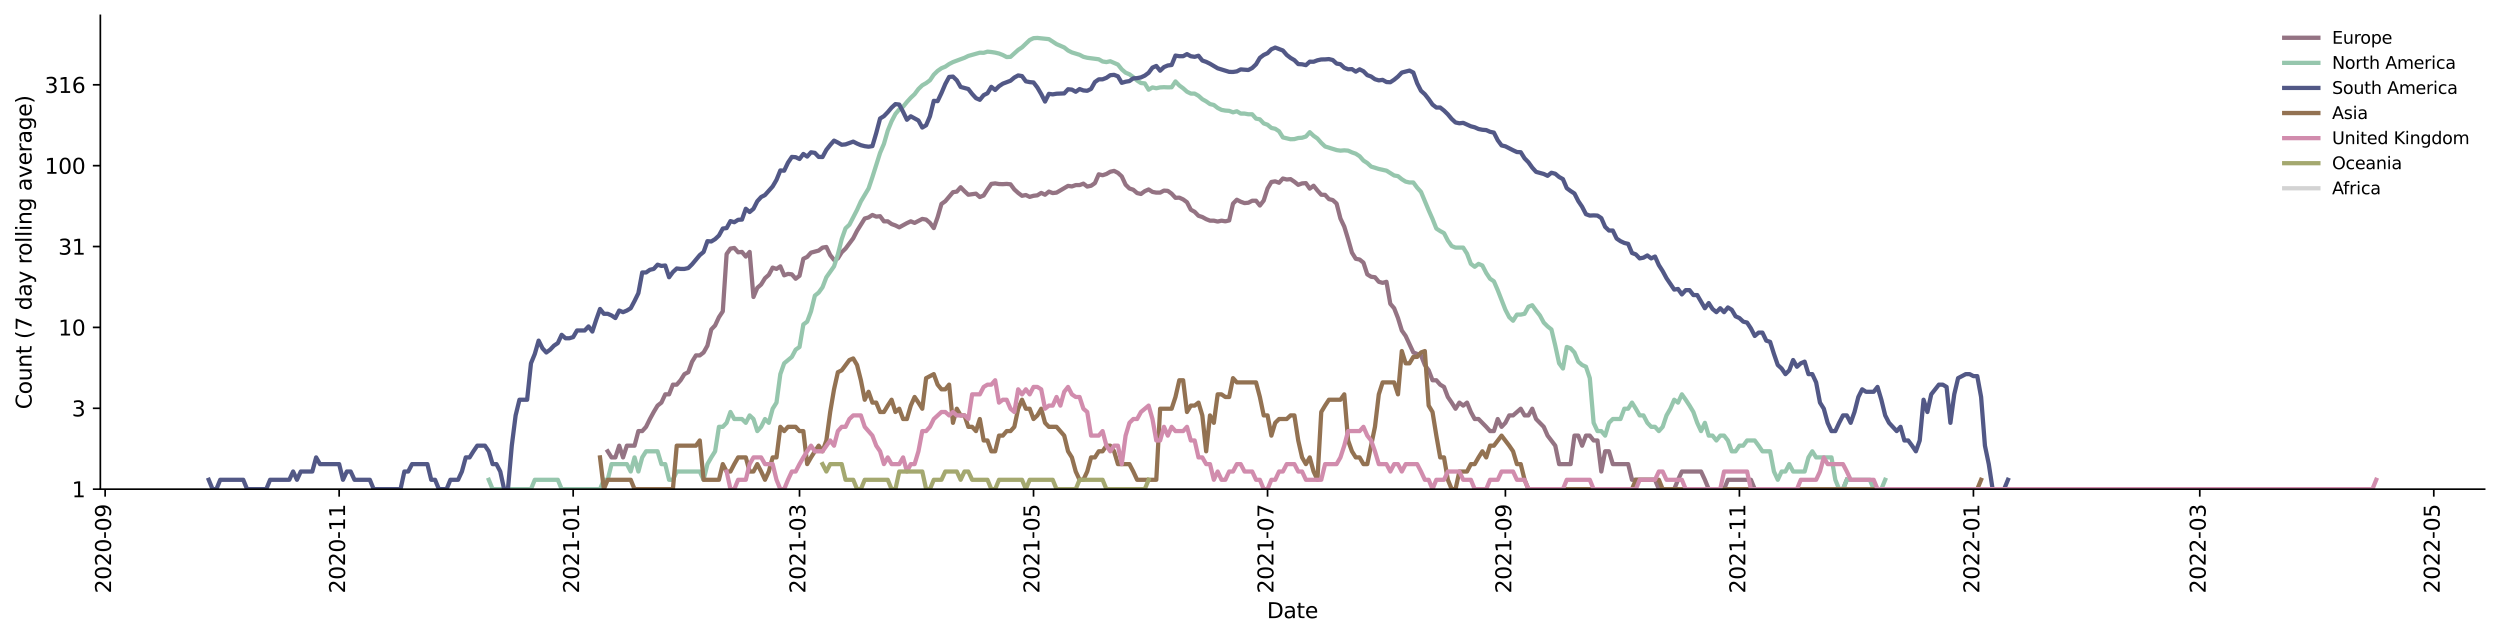 <?xml version="1.0" encoding="utf-8" standalone="no"?>
<!DOCTYPE svg PUBLIC "-//W3C//DTD SVG 1.1//EN"
  "http://www.w3.org/Graphics/SVG/1.1/DTD/svg11.dtd">
<svg xmlns:xlink="http://www.w3.org/1999/xlink" width="1170.166pt" height="298.621pt" viewBox="0 0 1170.166 298.621" xmlns="http://www.w3.org/2000/svg" version="1.1">
 <defs>
  <style type="text/css">*{stroke-linejoin: round; stroke-linecap: butt}</style>
 </defs>
 <g id="figure_1">
  <g id="patch_1">
   <path d="M 0 298.621 
L 1170.166 298.621 
L 1170.166 0 
L 0 0 
z
" style="fill: #ffffff"/>
  </g>
  <g id="axes_1">
   <g id="patch_2">
    <path d="M 46.966 228.96 
L 1162.966 228.96 
L 1162.966 7.2 
L 46.966 7.2 
z
" style="fill: #ffffff"/>
   </g>
   <g id="matplotlib.axis_1">
    <g id="xtick_1">
     <g id="line2d_1">
      <defs>
       <path id="mb897ec679c" d="M 0 0 
L 0 3.5 
" style="stroke: #000000; stroke-width: 0.8"/>
      </defs>
      <g>
       <use xlink:href="#mb897ec679c" x="49.21" y="228.96" style="stroke: #000000; stroke-width: 0.8"/>
      </g>
     </g>
     <g id="text_1">
      <!-- 2020-09 -->
      <g transform="translate(51.97 277.743)rotate(-90)scale(0.1 -0.1)">
       <defs>
        <path id="DejaVuSans-32" d="M 1228 531 
L 3431 531 
L 3431 0 
L 469 0 
L 469 531 
Q 828 903 1448 1529 
Q 2069 2156 2228 2338 
Q 2531 2678 2651 2914 
Q 2772 3150 2772 3378 
Q 2772 3750 2511 3984 
Q 2250 4219 1831 4219 
Q 1534 4219 1204 4116 
Q 875 4013 500 3803 
L 500 4441 
Q 881 4594 1212 4672 
Q 1544 4750 1819 4750 
Q 2544 4750 2975 4387 
Q 3406 4025 3406 3419 
Q 3406 3131 3298 2873 
Q 3191 2616 2906 2266 
Q 2828 2175 2409 1742 
Q 1991 1309 1228 531 
z
" transform="scale(0.016)"/>
        <path id="DejaVuSans-30" d="M 2034 4250 
Q 1547 4250 1301 3770 
Q 1056 3291 1056 2328 
Q 1056 1369 1301 889 
Q 1547 409 2034 409 
Q 2525 409 2770 889 
Q 3016 1369 3016 2328 
Q 3016 3291 2770 3770 
Q 2525 4250 2034 4250 
z
M 2034 4750 
Q 2819 4750 3233 4129 
Q 3647 3509 3647 2328 
Q 3647 1150 3233 529 
Q 2819 -91 2034 -91 
Q 1250 -91 836 529 
Q 422 1150 422 2328 
Q 422 3509 836 4129 
Q 1250 4750 2034 4750 
z
" transform="scale(0.016)"/>
        <path id="DejaVuSans-2d" d="M 313 2009 
L 1997 2009 
L 1997 1497 
L 313 1497 
L 313 2009 
z
" transform="scale(0.016)"/>
        <path id="DejaVuSans-39" d="M 703 97 
L 703 672 
Q 941 559 1184 500 
Q 1428 441 1663 441 
Q 2288 441 2617 861 
Q 2947 1281 2994 2138 
Q 2813 1869 2534 1725 
Q 2256 1581 1919 1581 
Q 1219 1581 811 2004 
Q 403 2428 403 3163 
Q 403 3881 828 4315 
Q 1253 4750 1959 4750 
Q 2769 4750 3195 4129 
Q 3622 3509 3622 2328 
Q 3622 1225 3098 567 
Q 2575 -91 1691 -91 
Q 1453 -91 1209 -44 
Q 966 3 703 97 
z
M 1959 2075 
Q 2384 2075 2632 2365 
Q 2881 2656 2881 3163 
Q 2881 3666 2632 3958 
Q 2384 4250 1959 4250 
Q 1534 4250 1286 3958 
Q 1038 3666 1038 3163 
Q 1038 2656 1286 2365 
Q 1534 2075 1959 2075 
z
" transform="scale(0.016)"/>
       </defs>
       <use xlink:href="#DejaVuSans-32"/>
       <use xlink:href="#DejaVuSans-30" x="63.623"/>
       <use xlink:href="#DejaVuSans-32" x="127.246"/>
       <use xlink:href="#DejaVuSans-30" x="190.869"/>
       <use xlink:href="#DejaVuSans-2d" x="254.492"/>
       <use xlink:href="#DejaVuSans-30" x="290.576"/>
       <use xlink:href="#DejaVuSans-39" x="354.199"/>
      </g>
     </g>
    </g>
    <g id="xtick_2">
     <g id="line2d_2">
      <g>
       <use xlink:href="#mb897ec679c" x="158.745" y="228.96" style="stroke: #000000; stroke-width: 0.8"/>
      </g>
     </g>
     <g id="text_2">
      <!-- 2020-11 -->
      <g transform="translate(161.505 277.743)rotate(-90)scale(0.1 -0.1)">
       <defs>
        <path id="DejaVuSans-31" d="M 794 531 
L 1825 531 
L 1825 4091 
L 703 3866 
L 703 4441 
L 1819 4666 
L 2450 4666 
L 2450 531 
L 3481 531 
L 3481 0 
L 794 0 
L 794 531 
z
" transform="scale(0.016)"/>
       </defs>
       <use xlink:href="#DejaVuSans-32"/>
       <use xlink:href="#DejaVuSans-30" x="63.623"/>
       <use xlink:href="#DejaVuSans-32" x="127.246"/>
       <use xlink:href="#DejaVuSans-30" x="190.869"/>
       <use xlink:href="#DejaVuSans-2d" x="254.492"/>
       <use xlink:href="#DejaVuSans-31" x="290.576"/>
       <use xlink:href="#DejaVuSans-31" x="354.199"/>
      </g>
     </g>
    </g>
    <g id="xtick_3">
     <g id="line2d_3">
      <g>
       <use xlink:href="#mb897ec679c" x="268.28" y="228.96" style="stroke: #000000; stroke-width: 0.8"/>
      </g>
     </g>
     <g id="text_3">
      <!-- 2021-01 -->
      <g transform="translate(271.04 277.743)rotate(-90)scale(0.1 -0.1)">
       <use xlink:href="#DejaVuSans-32"/>
       <use xlink:href="#DejaVuSans-30" x="63.623"/>
       <use xlink:href="#DejaVuSans-32" x="127.246"/>
       <use xlink:href="#DejaVuSans-31" x="190.869"/>
       <use xlink:href="#DejaVuSans-2d" x="254.492"/>
       <use xlink:href="#DejaVuSans-30" x="290.576"/>
       <use xlink:href="#DejaVuSans-31" x="354.199"/>
      </g>
     </g>
    </g>
    <g id="xtick_4">
     <g id="line2d_4">
      <g>
       <use xlink:href="#mb897ec679c" x="374.224" y="228.96" style="stroke: #000000; stroke-width: 0.8"/>
      </g>
     </g>
     <g id="text_4">
      <!-- 2021-03 -->
      <g transform="translate(376.983 277.743)rotate(-90)scale(0.1 -0.1)">
       <defs>
        <path id="DejaVuSans-33" d="M 2597 2516 
Q 3050 2419 3304 2112 
Q 3559 1806 3559 1356 
Q 3559 666 3084 287 
Q 2609 -91 1734 -91 
Q 1441 -91 1130 -33 
Q 819 25 488 141 
L 488 750 
Q 750 597 1062 519 
Q 1375 441 1716 441 
Q 2309 441 2620 675 
Q 2931 909 2931 1356 
Q 2931 1769 2642 2001 
Q 2353 2234 1838 2234 
L 1294 2234 
L 1294 2753 
L 1863 2753 
Q 2328 2753 2575 2939 
Q 2822 3125 2822 3475 
Q 2822 3834 2567 4026 
Q 2313 4219 1838 4219 
Q 1578 4219 1281 4162 
Q 984 4106 628 3988 
L 628 4550 
Q 988 4650 1302 4700 
Q 1616 4750 1894 4750 
Q 2613 4750 3031 4423 
Q 3450 4097 3450 3541 
Q 3450 3153 3228 2886 
Q 3006 2619 2597 2516 
z
" transform="scale(0.016)"/>
       </defs>
       <use xlink:href="#DejaVuSans-32"/>
       <use xlink:href="#DejaVuSans-30" x="63.623"/>
       <use xlink:href="#DejaVuSans-32" x="127.246"/>
       <use xlink:href="#DejaVuSans-31" x="190.869"/>
       <use xlink:href="#DejaVuSans-2d" x="254.492"/>
       <use xlink:href="#DejaVuSans-30" x="290.576"/>
       <use xlink:href="#DejaVuSans-33" x="354.199"/>
      </g>
     </g>
    </g>
    <g id="xtick_5">
     <g id="line2d_5">
      <g>
       <use xlink:href="#mb897ec679c" x="483.759" y="228.96" style="stroke: #000000; stroke-width: 0.8"/>
      </g>
     </g>
     <g id="text_5">
      <!-- 2021-05 -->
      <g transform="translate(486.518 277.743)rotate(-90)scale(0.1 -0.1)">
       <defs>
        <path id="DejaVuSans-35" d="M 691 4666 
L 3169 4666 
L 3169 4134 
L 1269 4134 
L 1269 2991 
Q 1406 3038 1543 3061 
Q 1681 3084 1819 3084 
Q 2600 3084 3056 2656 
Q 3513 2228 3513 1497 
Q 3513 744 3044 326 
Q 2575 -91 1722 -91 
Q 1428 -91 1123 -41 
Q 819 9 494 109 
L 494 744 
Q 775 591 1075 516 
Q 1375 441 1709 441 
Q 2250 441 2565 725 
Q 2881 1009 2881 1497 
Q 2881 1984 2565 2268 
Q 2250 2553 1709 2553 
Q 1456 2553 1204 2497 
Q 953 2441 691 2322 
L 691 4666 
z
" transform="scale(0.016)"/>
       </defs>
       <use xlink:href="#DejaVuSans-32"/>
       <use xlink:href="#DejaVuSans-30" x="63.623"/>
       <use xlink:href="#DejaVuSans-32" x="127.246"/>
       <use xlink:href="#DejaVuSans-31" x="190.869"/>
       <use xlink:href="#DejaVuSans-2d" x="254.492"/>
       <use xlink:href="#DejaVuSans-30" x="290.576"/>
       <use xlink:href="#DejaVuSans-35" x="354.199"/>
      </g>
     </g>
    </g>
    <g id="xtick_6">
     <g id="line2d_6">
      <g>
       <use xlink:href="#mb897ec679c" x="593.294" y="228.96" style="stroke: #000000; stroke-width: 0.8"/>
      </g>
     </g>
     <g id="text_6">
      <!-- 2021-07 -->
      <g transform="translate(596.053 277.743)rotate(-90)scale(0.1 -0.1)">
       <defs>
        <path id="DejaVuSans-37" d="M 525 4666 
L 3525 4666 
L 3525 4397 
L 1831 0 
L 1172 0 
L 2766 4134 
L 525 4134 
L 525 4666 
z
" transform="scale(0.016)"/>
       </defs>
       <use xlink:href="#DejaVuSans-32"/>
       <use xlink:href="#DejaVuSans-30" x="63.623"/>
       <use xlink:href="#DejaVuSans-32" x="127.246"/>
       <use xlink:href="#DejaVuSans-31" x="190.869"/>
       <use xlink:href="#DejaVuSans-2d" x="254.492"/>
       <use xlink:href="#DejaVuSans-30" x="290.576"/>
       <use xlink:href="#DejaVuSans-37" x="354.199"/>
      </g>
     </g>
    </g>
    <g id="xtick_7">
     <g id="line2d_7">
      <g>
       <use xlink:href="#mb897ec679c" x="704.625" y="228.96" style="stroke: #000000; stroke-width: 0.8"/>
      </g>
     </g>
     <g id="text_7">
      <!-- 2021-09 -->
      <g transform="translate(707.384 277.743)rotate(-90)scale(0.1 -0.1)">
       <use xlink:href="#DejaVuSans-32"/>
       <use xlink:href="#DejaVuSans-30" x="63.623"/>
       <use xlink:href="#DejaVuSans-32" x="127.246"/>
       <use xlink:href="#DejaVuSans-31" x="190.869"/>
       <use xlink:href="#DejaVuSans-2d" x="254.492"/>
       <use xlink:href="#DejaVuSans-30" x="290.576"/>
       <use xlink:href="#DejaVuSans-39" x="354.199"/>
      </g>
     </g>
    </g>
    <g id="xtick_8">
     <g id="line2d_8">
      <g>
       <use xlink:href="#mb897ec679c" x="814.16" y="228.96" style="stroke: #000000; stroke-width: 0.8"/>
      </g>
     </g>
     <g id="text_8">
      <!-- 2021-11 -->
      <g transform="translate(816.919 277.743)rotate(-90)scale(0.1 -0.1)">
       <use xlink:href="#DejaVuSans-32"/>
       <use xlink:href="#DejaVuSans-30" x="63.623"/>
       <use xlink:href="#DejaVuSans-32" x="127.246"/>
       <use xlink:href="#DejaVuSans-31" x="190.869"/>
       <use xlink:href="#DejaVuSans-2d" x="254.492"/>
       <use xlink:href="#DejaVuSans-31" x="290.576"/>
       <use xlink:href="#DejaVuSans-31" x="354.199"/>
      </g>
     </g>
    </g>
    <g id="xtick_9">
     <g id="line2d_9">
      <g>
       <use xlink:href="#mb897ec679c" x="923.695" y="228.96" style="stroke: #000000; stroke-width: 0.8"/>
      </g>
     </g>
     <g id="text_9">
      <!-- 2022-01 -->
      <g transform="translate(926.454 277.743)rotate(-90)scale(0.1 -0.1)">
       <use xlink:href="#DejaVuSans-32"/>
       <use xlink:href="#DejaVuSans-30" x="63.623"/>
       <use xlink:href="#DejaVuSans-32" x="127.246"/>
       <use xlink:href="#DejaVuSans-32" x="190.869"/>
       <use xlink:href="#DejaVuSans-2d" x="254.492"/>
       <use xlink:href="#DejaVuSans-30" x="290.576"/>
       <use xlink:href="#DejaVuSans-31" x="354.199"/>
      </g>
     </g>
    </g>
    <g id="xtick_10">
     <g id="line2d_10">
      <g>
       <use xlink:href="#mb897ec679c" x="1029.638" y="228.96" style="stroke: #000000; stroke-width: 0.8"/>
      </g>
     </g>
     <g id="text_10">
      <!-- 2022-03 -->
      <g transform="translate(1032.398 277.743)rotate(-90)scale(0.1 -0.1)">
       <use xlink:href="#DejaVuSans-32"/>
       <use xlink:href="#DejaVuSans-30" x="63.623"/>
       <use xlink:href="#DejaVuSans-32" x="127.246"/>
       <use xlink:href="#DejaVuSans-32" x="190.869"/>
       <use xlink:href="#DejaVuSans-2d" x="254.492"/>
       <use xlink:href="#DejaVuSans-30" x="290.576"/>
       <use xlink:href="#DejaVuSans-33" x="354.199"/>
      </g>
     </g>
    </g>
    <g id="xtick_11">
     <g id="line2d_11">
      <g>
       <use xlink:href="#mb897ec679c" x="1139.173" y="228.96" style="stroke: #000000; stroke-width: 0.8"/>
      </g>
     </g>
     <g id="text_11">
      <!-- 2022-05 -->
      <g transform="translate(1141.933 277.743)rotate(-90)scale(0.1 -0.1)">
       <use xlink:href="#DejaVuSans-32"/>
       <use xlink:href="#DejaVuSans-30" x="63.623"/>
       <use xlink:href="#DejaVuSans-32" x="127.246"/>
       <use xlink:href="#DejaVuSans-32" x="190.869"/>
       <use xlink:href="#DejaVuSans-2d" x="254.492"/>
       <use xlink:href="#DejaVuSans-30" x="290.576"/>
       <use xlink:href="#DejaVuSans-35" x="354.199"/>
      </g>
     </g>
    </g>
    <g id="text_12">
     <!-- Date -->
     <g transform="translate(593.015 289.341)scale(0.1 -0.1)">
      <defs>
       <path id="DejaVuSans-44" d="M 1259 4147 
L 1259 519 
L 2022 519 
Q 2988 519 3436 956 
Q 3884 1394 3884 2338 
Q 3884 3275 3436 3711 
Q 2988 4147 2022 4147 
L 1259 4147 
z
M 628 4666 
L 1925 4666 
Q 3281 4666 3915 4102 
Q 4550 3538 4550 2338 
Q 4550 1131 3912 565 
Q 3275 0 1925 0 
L 628 0 
L 628 4666 
z
" transform="scale(0.016)"/>
       <path id="DejaVuSans-61" d="M 2194 1759 
Q 1497 1759 1228 1600 
Q 959 1441 959 1056 
Q 959 750 1161 570 
Q 1363 391 1709 391 
Q 2188 391 2477 730 
Q 2766 1069 2766 1631 
L 2766 1759 
L 2194 1759 
z
M 3341 1997 
L 3341 0 
L 2766 0 
L 2766 531 
Q 2569 213 2275 61 
Q 1981 -91 1556 -91 
Q 1019 -91 701 211 
Q 384 513 384 1019 
Q 384 1609 779 1909 
Q 1175 2209 1959 2209 
L 2766 2209 
L 2766 2266 
Q 2766 2663 2505 2880 
Q 2244 3097 1772 3097 
Q 1472 3097 1187 3025 
Q 903 2953 641 2809 
L 641 3341 
Q 956 3463 1253 3523 
Q 1550 3584 1831 3584 
Q 2591 3584 2966 3190 
Q 3341 2797 3341 1997 
z
" transform="scale(0.016)"/>
       <path id="DejaVuSans-74" d="M 1172 4494 
L 1172 3500 
L 2356 3500 
L 2356 3053 
L 1172 3053 
L 1172 1153 
Q 1172 725 1289 603 
Q 1406 481 1766 481 
L 2356 481 
L 2356 0 
L 1766 0 
Q 1100 0 847 248 
Q 594 497 594 1153 
L 594 3053 
L 172 3053 
L 172 3500 
L 594 3500 
L 594 4494 
L 1172 4494 
z
" transform="scale(0.016)"/>
       <path id="DejaVuSans-65" d="M 3597 1894 
L 3597 1613 
L 953 1613 
Q 991 1019 1311 708 
Q 1631 397 2203 397 
Q 2534 397 2845 478 
Q 3156 559 3463 722 
L 3463 178 
Q 3153 47 2828 -22 
Q 2503 -91 2169 -91 
Q 1331 -91 842 396 
Q 353 884 353 1716 
Q 353 2575 817 3079 
Q 1281 3584 2069 3584 
Q 2775 3584 3186 3129 
Q 3597 2675 3597 1894 
z
M 3022 2063 
Q 3016 2534 2758 2815 
Q 2500 3097 2075 3097 
Q 1594 3097 1305 2825 
Q 1016 2553 972 2059 
L 3022 2063 
z
" transform="scale(0.016)"/>
      </defs>
      <use xlink:href="#DejaVuSans-44"/>
      <use xlink:href="#DejaVuSans-61" x="77.002"/>
      <use xlink:href="#DejaVuSans-74" x="138.281"/>
      <use xlink:href="#DejaVuSans-65" x="177.49"/>
     </g>
    </g>
   </g>
   <g id="matplotlib.axis_2">
    <g id="ytick_1">
     <g id="line2d_12">
      <defs>
       <path id="mc7f756eedd" d="M 0 0 
L -3.5 0 
" style="stroke: #000000; stroke-width: 0.8"/>
      </defs>
      <g>
       <use xlink:href="#mc7f756eedd" x="46.966" y="228.96" style="stroke: #000000; stroke-width: 0.8"/>
      </g>
     </g>
     <g id="text_13">
      <!-- 1 -->
      <g transform="translate(33.603 232.759)scale(0.1 -0.1)">
       <use xlink:href="#DejaVuSans-31"/>
      </g>
     </g>
    </g>
    <g id="ytick_2">
     <g id="line2d_13">
      <g>
       <use xlink:href="#mc7f756eedd" x="46.966" y="191.108" style="stroke: #000000; stroke-width: 0.8"/>
      </g>
     </g>
     <g id="text_14">
      <!-- 3 -->
      <g transform="translate(33.603 194.907)scale(0.1 -0.1)">
       <use xlink:href="#DejaVuSans-33"/>
      </g>
     </g>
    </g>
    <g id="ytick_3">
     <g id="line2d_14">
      <g>
       <use xlink:href="#mc7f756eedd" x="46.966" y="153.255" style="stroke: #000000; stroke-width: 0.8"/>
      </g>
     </g>
     <g id="text_15">
      <!-- 10 -->
      <g transform="translate(27.241 157.054)scale(0.1 -0.1)">
       <use xlink:href="#DejaVuSans-31"/>
       <use xlink:href="#DejaVuSans-30" x="63.623"/>
      </g>
     </g>
    </g>
    <g id="ytick_4">
     <g id="line2d_15">
      <g>
       <use xlink:href="#mc7f756eedd" x="46.966" y="115.403" style="stroke: #000000; stroke-width: 0.8"/>
      </g>
     </g>
     <g id="text_16">
      <!-- 31 -->
      <g transform="translate(27.241 119.202)scale(0.1 -0.1)">
       <use xlink:href="#DejaVuSans-33"/>
       <use xlink:href="#DejaVuSans-31" x="63.623"/>
      </g>
     </g>
    </g>
    <g id="ytick_5">
     <g id="line2d_16">
      <g>
       <use xlink:href="#mc7f756eedd" x="46.966" y="77.55" style="stroke: #000000; stroke-width: 0.8"/>
      </g>
     </g>
     <g id="text_17">
      <!-- 100 -->
      <g transform="translate(20.878 81.35)scale(0.1 -0.1)">
       <use xlink:href="#DejaVuSans-31"/>
       <use xlink:href="#DejaVuSans-30" x="63.623"/>
       <use xlink:href="#DejaVuSans-30" x="127.246"/>
      </g>
     </g>
    </g>
    <g id="ytick_6">
     <g id="line2d_17">
      <g>
       <use xlink:href="#mc7f756eedd" x="46.966" y="39.698" style="stroke: #000000; stroke-width: 0.8"/>
      </g>
     </g>
     <g id="text_18">
      <!-- 316 -->
      <g transform="translate(20.878 43.497)scale(0.1 -0.1)">
       <defs>
        <path id="DejaVuSans-36" d="M 2113 2584 
Q 1688 2584 1439 2293 
Q 1191 2003 1191 1497 
Q 1191 994 1439 701 
Q 1688 409 2113 409 
Q 2538 409 2786 701 
Q 3034 994 3034 1497 
Q 3034 2003 2786 2293 
Q 2538 2584 2113 2584 
z
M 3366 4563 
L 3366 3988 
Q 3128 4100 2886 4159 
Q 2644 4219 2406 4219 
Q 1781 4219 1451 3797 
Q 1122 3375 1075 2522 
Q 1259 2794 1537 2939 
Q 1816 3084 2150 3084 
Q 2853 3084 3261 2657 
Q 3669 2231 3669 1497 
Q 3669 778 3244 343 
Q 2819 -91 2113 -91 
Q 1303 -91 875 529 
Q 447 1150 447 2328 
Q 447 3434 972 4092 
Q 1497 4750 2381 4750 
Q 2619 4750 2861 4703 
Q 3103 4656 3366 4563 
z
" transform="scale(0.016)"/>
       </defs>
       <use xlink:href="#DejaVuSans-33"/>
       <use xlink:href="#DejaVuSans-31" x="63.623"/>
       <use xlink:href="#DejaVuSans-36" x="127.246"/>
      </g>
     </g>
    </g>
    <g id="text_19">
     <!-- Count (7 day rolling average) -->
     <g transform="translate(14.798 191.548)rotate(-90)scale(0.1 -0.1)">
      <defs>
       <path id="DejaVuSans-43" d="M 4122 4306 
L 4122 3641 
Q 3803 3938 3442 4084 
Q 3081 4231 2675 4231 
Q 1875 4231 1450 3742 
Q 1025 3253 1025 2328 
Q 1025 1406 1450 917 
Q 1875 428 2675 428 
Q 3081 428 3442 575 
Q 3803 722 4122 1019 
L 4122 359 
Q 3791 134 3420 21 
Q 3050 -91 2638 -91 
Q 1578 -91 968 557 
Q 359 1206 359 2328 
Q 359 3453 968 4101 
Q 1578 4750 2638 4750 
Q 3056 4750 3426 4639 
Q 3797 4528 4122 4306 
z
" transform="scale(0.016)"/>
       <path id="DejaVuSans-6f" d="M 1959 3097 
Q 1497 3097 1228 2736 
Q 959 2375 959 1747 
Q 959 1119 1226 758 
Q 1494 397 1959 397 
Q 2419 397 2687 759 
Q 2956 1122 2956 1747 
Q 2956 2369 2687 2733 
Q 2419 3097 1959 3097 
z
M 1959 3584 
Q 2709 3584 3137 3096 
Q 3566 2609 3566 1747 
Q 3566 888 3137 398 
Q 2709 -91 1959 -91 
Q 1206 -91 779 398 
Q 353 888 353 1747 
Q 353 2609 779 3096 
Q 1206 3584 1959 3584 
z
" transform="scale(0.016)"/>
       <path id="DejaVuSans-75" d="M 544 1381 
L 544 3500 
L 1119 3500 
L 1119 1403 
Q 1119 906 1312 657 
Q 1506 409 1894 409 
Q 2359 409 2629 706 
Q 2900 1003 2900 1516 
L 2900 3500 
L 3475 3500 
L 3475 0 
L 2900 0 
L 2900 538 
Q 2691 219 2414 64 
Q 2138 -91 1772 -91 
Q 1169 -91 856 284 
Q 544 659 544 1381 
z
M 1991 3584 
L 1991 3584 
z
" transform="scale(0.016)"/>
       <path id="DejaVuSans-6e" d="M 3513 2113 
L 3513 0 
L 2938 0 
L 2938 2094 
Q 2938 2591 2744 2837 
Q 2550 3084 2163 3084 
Q 1697 3084 1428 2787 
Q 1159 2491 1159 1978 
L 1159 0 
L 581 0 
L 581 3500 
L 1159 3500 
L 1159 2956 
Q 1366 3272 1645 3428 
Q 1925 3584 2291 3584 
Q 2894 3584 3203 3211 
Q 3513 2838 3513 2113 
z
" transform="scale(0.016)"/>
       <path id="DejaVuSans-20" transform="scale(0.016)"/>
       <path id="DejaVuSans-28" d="M 1984 4856 
Q 1566 4138 1362 3434 
Q 1159 2731 1159 2009 
Q 1159 1288 1364 580 
Q 1569 -128 1984 -844 
L 1484 -844 
Q 1016 -109 783 600 
Q 550 1309 550 2009 
Q 550 2706 781 3412 
Q 1013 4119 1484 4856 
L 1984 4856 
z
" transform="scale(0.016)"/>
       <path id="DejaVuSans-64" d="M 2906 2969 
L 2906 4863 
L 3481 4863 
L 3481 0 
L 2906 0 
L 2906 525 
Q 2725 213 2448 61 
Q 2172 -91 1784 -91 
Q 1150 -91 751 415 
Q 353 922 353 1747 
Q 353 2572 751 3078 
Q 1150 3584 1784 3584 
Q 2172 3584 2448 3432 
Q 2725 3281 2906 2969 
z
M 947 1747 
Q 947 1113 1208 752 
Q 1469 391 1925 391 
Q 2381 391 2643 752 
Q 2906 1113 2906 1747 
Q 2906 2381 2643 2742 
Q 2381 3103 1925 3103 
Q 1469 3103 1208 2742 
Q 947 2381 947 1747 
z
" transform="scale(0.016)"/>
       <path id="DejaVuSans-79" d="M 2059 -325 
Q 1816 -950 1584 -1140 
Q 1353 -1331 966 -1331 
L 506 -1331 
L 506 -850 
L 844 -850 
Q 1081 -850 1212 -737 
Q 1344 -625 1503 -206 
L 1606 56 
L 191 3500 
L 800 3500 
L 1894 763 
L 2988 3500 
L 3597 3500 
L 2059 -325 
z
" transform="scale(0.016)"/>
       <path id="DejaVuSans-72" d="M 2631 2963 
Q 2534 3019 2420 3045 
Q 2306 3072 2169 3072 
Q 1681 3072 1420 2755 
Q 1159 2438 1159 1844 
L 1159 0 
L 581 0 
L 581 3500 
L 1159 3500 
L 1159 2956 
Q 1341 3275 1631 3429 
Q 1922 3584 2338 3584 
Q 2397 3584 2469 3576 
Q 2541 3569 2628 3553 
L 2631 2963 
z
" transform="scale(0.016)"/>
       <path id="DejaVuSans-6c" d="M 603 4863 
L 1178 4863 
L 1178 0 
L 603 0 
L 603 4863 
z
" transform="scale(0.016)"/>
       <path id="DejaVuSans-69" d="M 603 3500 
L 1178 3500 
L 1178 0 
L 603 0 
L 603 3500 
z
M 603 4863 
L 1178 4863 
L 1178 4134 
L 603 4134 
L 603 4863 
z
" transform="scale(0.016)"/>
       <path id="DejaVuSans-67" d="M 2906 1791 
Q 2906 2416 2648 2759 
Q 2391 3103 1925 3103 
Q 1463 3103 1205 2759 
Q 947 2416 947 1791 
Q 947 1169 1205 825 
Q 1463 481 1925 481 
Q 2391 481 2648 825 
Q 2906 1169 2906 1791 
z
M 3481 434 
Q 3481 -459 3084 -895 
Q 2688 -1331 1869 -1331 
Q 1566 -1331 1297 -1286 
Q 1028 -1241 775 -1147 
L 775 -588 
Q 1028 -725 1275 -790 
Q 1522 -856 1778 -856 
Q 2344 -856 2625 -561 
Q 2906 -266 2906 331 
L 2906 616 
Q 2728 306 2450 153 
Q 2172 0 1784 0 
Q 1141 0 747 490 
Q 353 981 353 1791 
Q 353 2603 747 3093 
Q 1141 3584 1784 3584 
Q 2172 3584 2450 3431 
Q 2728 3278 2906 2969 
L 2906 3500 
L 3481 3500 
L 3481 434 
z
" transform="scale(0.016)"/>
       <path id="DejaVuSans-76" d="M 191 3500 
L 800 3500 
L 1894 563 
L 2988 3500 
L 3597 3500 
L 2284 0 
L 1503 0 
L 191 3500 
z
" transform="scale(0.016)"/>
       <path id="DejaVuSans-29" d="M 513 4856 
L 1013 4856 
Q 1481 4119 1714 3412 
Q 1947 2706 1947 2009 
Q 1947 1309 1714 600 
Q 1481 -109 1013 -844 
L 513 -844 
Q 928 -128 1133 580 
Q 1338 1288 1338 2009 
Q 1338 2731 1133 3434 
Q 928 4138 513 4856 
z
" transform="scale(0.016)"/>
      </defs>
      <use xlink:href="#DejaVuSans-43"/>
      <use xlink:href="#DejaVuSans-6f" x="69.824"/>
      <use xlink:href="#DejaVuSans-75" x="131.006"/>
      <use xlink:href="#DejaVuSans-6e" x="194.385"/>
      <use xlink:href="#DejaVuSans-74" x="257.764"/>
      <use xlink:href="#DejaVuSans-20" x="296.973"/>
      <use xlink:href="#DejaVuSans-28" x="328.76"/>
      <use xlink:href="#DejaVuSans-37" x="367.773"/>
      <use xlink:href="#DejaVuSans-20" x="431.396"/>
      <use xlink:href="#DejaVuSans-64" x="463.184"/>
      <use xlink:href="#DejaVuSans-61" x="526.66"/>
      <use xlink:href="#DejaVuSans-79" x="587.939"/>
      <use xlink:href="#DejaVuSans-20" x="647.119"/>
      <use xlink:href="#DejaVuSans-72" x="678.906"/>
      <use xlink:href="#DejaVuSans-6f" x="717.77"/>
      <use xlink:href="#DejaVuSans-6c" x="778.951"/>
      <use xlink:href="#DejaVuSans-6c" x="806.734"/>
      <use xlink:href="#DejaVuSans-69" x="834.518"/>
      <use xlink:href="#DejaVuSans-6e" x="862.301"/>
      <use xlink:href="#DejaVuSans-67" x="925.68"/>
      <use xlink:href="#DejaVuSans-20" x="989.156"/>
      <use xlink:href="#DejaVuSans-61" x="1020.943"/>
      <use xlink:href="#DejaVuSans-76" x="1082.223"/>
      <use xlink:href="#DejaVuSans-65" x="1141.402"/>
      <use xlink:href="#DejaVuSans-72" x="1202.926"/>
      <use xlink:href="#DejaVuSans-61" x="1244.039"/>
      <use xlink:href="#DejaVuSans-67" x="1305.318"/>
      <use xlink:href="#DejaVuSans-65" x="1368.795"/>
      <use xlink:href="#DejaVuSans-29" x="1430.318"/>
     </g>
    </g>
   </g>
   <g id="line2d_18">
    <path d="M 284.441 211.239 
L 286.237 214.1 
L 288.032 214.1 
L 289.828 208.607 
L 291.624 214.1 
L 293.419 208.607 
L 297.011 208.607 
L 298.806 201.78 
L 300.602 201.78 
L 302.398 199.787 
L 304.193 196.13 
L 305.989 192.84 
L 307.785 189.849 
L 309.58 188.449 
L 311.376 184.577 
L 313.172 184.577 
L 314.967 180.035 
L 316.763 180.035 
L 318.559 177.979 
L 320.354 175.118 
L 322.15 174.218 
L 323.946 169.277 
L 325.741 166.352 
L 327.537 166.352 
L 329.332 164.982 
L 331.128 161.787 
L 332.924 154.208 
L 334.719 152.329 
L 336.515 148.456 
L 338.311 145.731 
L 340.106 118.904 
L 341.902 116.361 
L 343.698 116.057 
L 345.493 118.088 
L 347.289 117.927 
L 349.085 120.081 
L 350.88 117.927 
L 352.676 138.998 
L 354.472 134.722 
L 356.267 133.156 
L 358.063 130.232 
L 359.859 128.639 
L 361.654 125.264 
L 363.45 125.871 
L 365.246 124.668 
L 367.041 128.862 
L 368.837 128.197 
L 370.633 128.417 
L 372.428 130.466 
L 374.224 129.086 
L 376.02 121.125 
L 377.815 120.253 
L 379.611 118.249 
L 383.202 117.292 
L 384.998 115.906 
L 386.793 115.605 
L 388.589 119.403 
L 390.385 121.66 
L 392.18 120.949 
L 393.976 118.088 
L 395.772 116.361 
L 399.363 111.534 
L 401.159 108.03 
L 404.75 102.274 
L 406.546 101.78 
L 408.341 100.623 
L 410.137 101.39 
L 411.933 101.196 
L 413.728 103.596 
L 415.524 103.596 
L 417.32 104.864 
L 419.115 105.518 
L 420.911 106.409 
L 424.502 104.436 
L 426.298 103.596 
L 428.094 104.33 
L 431.685 102.474 
L 433.481 102.776 
L 435.276 104.33 
L 437.072 106.75 
L 438.867 101.682 
L 440.663 95.46 
L 442.459 94.189 
L 446.05 89.955 
L 447.846 89.682 
L 449.641 87.641 
L 451.437 89.479 
L 453.233 91.141 
L 456.824 90.647 
L 458.62 92.223 
L 460.415 91.498 
L 462.211 88.679 
L 464.007 86.083 
L 465.802 85.84 
L 467.598 86.144 
L 469.394 86.205 
L 471.189 86.083 
L 472.985 86.266 
L 474.781 88.679 
L 476.576 90.299 
L 478.372 91.642 
L 480.168 91.283 
L 481.963 92.15 
L 483.759 91.642 
L 485.555 91.426 
L 487.35 90.299 
L 489.146 91.141 
L 490.941 89.682 
L 492.737 90.369 
L 494.533 90.161 
L 499.92 87.009 
L 501.715 87.26 
L 503.511 86.635 
L 505.307 86.635 
L 507.102 85.961 
L 508.898 87.323 
L 510.694 86.946 
L 512.489 85.719 
L 514.285 81.594 
L 516.081 82.021 
L 517.876 81.435 
L 519.672 80.394 
L 521.468 79.987 
L 523.263 80.91 
L 525.059 82.564 
L 526.855 86.45 
L 528.65 88.221 
L 530.446 88.811 
L 532.242 90.369 
L 534.037 90.787 
L 535.833 89.479 
L 537.629 88.679 
L 539.424 89.818 
L 541.22 90.161 
L 543.016 90.161 
L 544.811 89.21 
L 546.607 89.344 
L 548.402 90.647 
L 550.198 92.592 
L 551.994 92.518 
L 553.789 93.343 
L 555.585 94.66 
L 557.381 98.159 
L 559.176 99.141 
L 560.972 101.004 
L 562.768 101.584 
L 564.563 102.575 
L 566.359 103.286 
L 568.155 103.286 
L 569.95 103.7 
L 571.746 103.286 
L 573.542 103.596 
L 575.337 103.183 
L 577.133 95.298 
L 578.929 93.495 
L 580.724 94.424 
L 582.52 95.058 
L 584.316 94.898 
L 586.111 93.956 
L 587.907 93.956 
L 589.703 96.197 
L 591.498 93.879 
L 593.294 88.221 
L 595.09 85.182 
L 596.885 84.887 
L 598.681 85.539 
L 600.476 83.564 
L 602.272 84.018 
L 604.068 83.847 
L 605.863 85.063 
L 607.659 86.512 
L 609.455 85.84 
L 611.25 85.719 
L 613.046 88.286 
L 614.842 86.946 
L 616.637 89.143 
L 618.433 91.141 
L 620.229 91.212 
L 622.024 93.192 
L 623.82 93.648 
L 625.616 95.298 
L 627.411 102.274 
L 629.207 106.072 
L 631.003 111.933 
L 632.798 118.249 
L 634.594 121.125 
L 636.39 121.48 
L 638.185 122.942 
L 639.981 128.417 
L 641.777 129.54 
L 643.572 129.769 
L 645.368 131.906 
L 647.164 132.4 
L 648.959 131.906 
L 650.755 142.193 
L 652.551 144.27 
L 654.346 148.865 
L 656.142 154.695 
L 657.937 157.245 
L 661.529 164.982 
L 665.12 166.352 
L 666.916 170.842 
L 668.711 173.341 
L 670.507 177.979 
L 672.303 177.979 
L 674.098 180.035 
L 675.894 181.113 
L 677.69 185.818 
L 679.485 188.449 
L 681.281 191.31 
L 683.077 188.449 
L 684.872 189.849 
L 686.668 188.449 
L 688.464 192.84 
L 690.259 196.13 
L 692.055 196.13 
L 695.646 199.787 
L 697.442 201.78 
L 699.238 201.78 
L 701.033 196.13 
L 702.829 199.787 
L 704.625 197.908 
L 706.42 194.444 
L 708.216 194.444 
L 711.807 191.31 
L 713.603 194.444 
L 715.398 194.444 
L 717.194 191.31 
L 718.99 196.13 
L 722.581 199.787 
L 724.377 203.902 
L 727.968 208.607 
L 729.764 217.233 
L 735.151 217.233 
L 736.946 203.902 
L 738.742 203.902 
L 740.538 208.607 
L 742.333 203.902 
L 744.129 203.902 
L 745.925 206.171 
L 747.72 206.171 
L 749.516 220.697 
L 751.312 211.239 
L 753.107 211.239 
L 754.903 217.233 
L 762.085 217.233 
L 763.881 224.57 
L 774.655 224.57 
L 776.451 228.96 
L 783.633 228.96 
L 785.429 224.57 
L 787.225 220.697 
L 796.203 220.697 
L 797.999 224.57 
L 799.794 228.96 
L 806.977 228.96 
L 808.773 224.57 
L 819.546 224.57 
L 821.342 228.96 
L 862.642 228.96 
L 864.438 224.57 
L 864.438 224.57 
" clip-path="url(#pe28f17f025)" style="fill: none; stroke: #947383; stroke-width: 2; stroke-linecap: square"/>
   </g>
   <g id="line2d_19">
    <path d="M 228.776 224.57 
L 230.571 228.96 
L 248.528 228.96 
L 250.324 224.57 
L 261.098 224.57 
L 262.893 228.96 
L 280.85 228.96 
L 282.645 224.57 
L 284.441 224.57 
L 286.237 217.233 
L 293.419 217.233 
L 295.215 220.697 
L 297.011 214.1 
L 298.806 220.697 
L 300.602 214.1 
L 302.398 211.239 
L 307.785 211.239 
L 309.58 217.233 
L 311.376 217.233 
L 313.172 224.57 
L 314.967 224.57 
L 316.763 220.697 
L 327.537 220.697 
L 329.332 224.57 
L 331.128 217.233 
L 332.924 214.1 
L 334.719 211.239 
L 336.515 199.787 
L 338.311 199.787 
L 340.106 197.908 
L 341.902 192.84 
L 343.698 196.13 
L 347.289 196.13 
L 349.085 197.908 
L 350.88 194.444 
L 352.676 196.13 
L 354.472 201.78 
L 356.267 199.787 
L 358.063 196.13 
L 359.859 197.908 
L 361.654 191.31 
L 363.45 188.449 
L 365.246 175.118 
L 367.041 170.05 
L 370.633 167.059 
L 372.428 163.667 
L 374.224 162.402 
L 376.02 151.875 
L 377.815 150.551 
L 379.611 145.731 
L 381.406 138.395 
L 383.202 136.933 
L 384.998 134.456 
L 386.793 129.769 
L 390.385 124.668 
L 392.18 119.069 
L 393.976 111.933 
L 395.772 106.864 
L 397.567 105.189 
L 401.159 98.247 
L 402.954 94.267 
L 406.546 88.221 
L 408.341 82.894 
L 411.933 71.556 
L 413.728 67.372 
L 415.524 61.171 
L 417.32 56.77 
L 419.115 53.336 
L 420.911 51.182 
L 422.707 49.942 
L 424.502 47.726 
L 426.298 45.758 
L 428.094 44.069 
L 429.889 41.666 
L 431.685 39.93 
L 433.481 38.914 
L 435.276 37.578 
L 437.072 34.956 
L 438.867 33.192 
L 440.663 31.936 
L 442.459 31.205 
L 444.254 29.978 
L 446.05 29.063 
L 449.641 27.715 
L 451.437 27.061 
L 453.233 26.183 
L 458.62 24.663 
L 460.415 24.729 
L 462.211 24.178 
L 464.007 24.345 
L 465.802 24.626 
L 467.598 25.051 
L 469.394 25.762 
L 471.189 26.709 
L 472.985 26.609 
L 476.576 23.354 
L 478.372 22.157 
L 481.963 18.727 
L 483.759 17.867 
L 485.555 17.76 
L 490.941 18.313 
L 494.533 20.65 
L 498.124 22.209 
L 499.92 23.645 
L 501.715 24.541 
L 505.307 25.646 
L 507.102 26.589 
L 508.898 27.041 
L 514.285 27.746 
L 516.081 28.774 
L 517.876 29.063 
L 519.672 28.667 
L 523.263 30.222 
L 525.059 32.468 
L 526.855 34.018 
L 528.65 34.777 
L 530.446 36.094 
L 532.242 37.69 
L 534.037 38.871 
L 535.833 39.03 
L 537.629 41.983 
L 539.424 40.917 
L 541.22 41.305 
L 543.016 40.902 
L 544.811 40.81 
L 546.607 40.886 
L 548.402 40.84 
L 550.198 38.112 
L 551.994 40.005 
L 553.789 41.321 
L 555.585 42.919 
L 557.381 43.799 
L 559.176 43.816 
L 560.972 44.842 
L 562.768 46.443 
L 564.563 47.443 
L 566.359 48.708 
L 568.155 49.14 
L 569.95 50.535 
L 571.746 51.436 
L 573.542 51.756 
L 575.337 51.884 
L 577.133 52.58 
L 578.929 52.079 
L 580.724 53.157 
L 582.52 53.157 
L 584.316 53.494 
L 586.111 53.494 
L 587.907 55.521 
L 589.703 55.859 
L 591.498 57.759 
L 593.294 58.382 
L 595.09 59.884 
L 596.885 60.27 
L 598.681 61.458 
L 600.476 64.313 
L 604.068 65.172 
L 605.863 65.108 
L 607.659 64.597 
L 609.455 64.471 
L 611.25 63.908 
L 613.046 61.863 
L 614.842 63.568 
L 616.637 64.82 
L 618.433 66.859 
L 620.229 68.565 
L 625.616 70.251 
L 627.411 70.516 
L 629.207 70.364 
L 631.003 70.516 
L 632.798 71.322 
L 634.594 71.95 
L 636.39 73.119 
L 638.185 75.151 
L 639.981 76.306 
L 641.777 77.976 
L 645.368 79.089 
L 648.959 79.886 
L 652.551 82.129 
L 654.346 82.455 
L 656.142 83.904 
L 657.937 85.005 
L 659.733 85.42 
L 661.529 85.42 
L 663.324 87.833 
L 665.12 89.818 
L 668.711 98.424 
L 670.507 102.474 
L 672.303 106.979 
L 674.098 108.149 
L 675.894 109.116 
L 677.69 112.608 
L 679.485 115.16 
L 681.281 115.906 
L 684.872 115.906 
L 686.668 118.739 
L 688.464 123.507 
L 690.259 124.865 
L 692.055 123.507 
L 693.851 124.276 
L 695.646 127.762 
L 697.442 130.466 
L 699.238 131.661 
L 701.033 135.809 
L 704.625 144.992 
L 706.42 148.456 
L 708.216 150.122 
L 710.011 147.261 
L 711.807 147.261 
L 713.603 146.872 
L 715.398 143.563 
L 717.194 142.87 
L 718.99 145.36 
L 720.785 147.655 
L 722.581 150.987 
L 724.377 152.789 
L 726.172 154.208 
L 727.968 161.787 
L 729.764 170.05 
L 731.559 172.487 
L 733.355 162.402 
L 735.151 163.028 
L 736.946 164.982 
L 738.742 169.277 
L 740.538 170.842 
L 742.333 171.654 
L 744.129 176.998 
L 745.925 197.908 
L 747.72 201.78 
L 749.516 201.78 
L 751.312 203.902 
L 753.107 197.908 
L 754.903 196.13 
L 758.494 196.13 
L 760.29 191.31 
L 762.085 191.31 
L 763.881 188.449 
L 765.677 191.31 
L 767.472 194.444 
L 769.268 194.444 
L 771.064 197.908 
L 772.859 199.787 
L 774.655 199.787 
L 776.451 201.78 
L 778.246 199.787 
L 780.042 194.444 
L 781.838 191.31 
L 783.633 187.107 
L 785.429 188.449 
L 787.225 184.577 
L 789.02 187.107 
L 790.816 189.849 
L 792.612 192.84 
L 794.407 197.908 
L 796.203 201.78 
L 797.999 197.908 
L 799.794 203.902 
L 801.59 203.902 
L 803.386 206.171 
L 805.181 203.902 
L 806.977 203.902 
L 808.773 206.171 
L 810.568 211.239 
L 812.364 211.239 
L 814.16 208.607 
L 815.955 208.607 
L 817.751 206.171 
L 821.342 206.171 
L 823.138 208.607 
L 824.933 211.239 
L 828.525 211.239 
L 830.32 220.697 
L 832.116 224.57 
L 833.912 220.697 
L 835.707 220.697 
L 837.503 217.233 
L 839.299 220.697 
L 844.686 220.697 
L 846.481 214.1 
L 848.277 211.239 
L 850.073 214.1 
L 857.255 214.1 
L 859.051 224.57 
L 860.847 228.96 
L 862.642 228.96 
L 864.438 224.57 
L 875.212 224.57 
L 877.007 228.96 
L 880.599 228.96 
L 882.394 224.57 
L 882.394 224.57 
" clip-path="url(#pe28f17f025)" style="fill: none; stroke: #96c6ad; stroke-width: 2; stroke-linecap: square"/>
   </g>
   <g id="line2d_20">
    <path d="M 97.693 224.57 
L 99.489 228.96 
L 101.284 228.96 
L 103.08 224.57 
L 113.854 224.57 
L 115.649 228.96 
L 124.628 228.96 
L 126.423 224.57 
L 135.402 224.57 
L 137.197 220.697 
L 138.993 224.57 
L 140.789 220.697 
L 146.176 220.697 
L 147.971 214.1 
L 149.767 217.233 
L 158.745 217.233 
L 160.541 224.57 
L 162.337 220.697 
L 164.132 220.697 
L 165.928 224.57 
L 173.11 224.57 
L 174.906 228.96 
L 187.476 228.96 
L 189.271 220.697 
L 191.067 220.697 
L 192.863 217.233 
L 200.045 217.233 
L 201.841 224.57 
L 203.637 224.57 
L 205.432 228.96 
L 209.024 228.96 
L 210.819 224.57 
L 214.411 224.57 
L 216.206 220.697 
L 218.002 214.1 
L 219.797 214.1 
L 221.593 211.239 
L 223.389 208.607 
L 226.98 208.607 
L 228.776 211.239 
L 230.571 217.233 
L 232.367 217.233 
L 234.163 220.697 
L 235.958 228.96 
L 237.754 228.96 
L 239.55 208.607 
L 241.345 194.444 
L 243.141 187.107 
L 246.732 187.107 
L 248.528 170.05 
L 250.324 165.66 
L 252.119 159.438 
L 253.915 163.028 
L 255.711 164.982 
L 257.506 163.667 
L 259.302 161.787 
L 261.098 160.592 
L 262.893 156.719 
L 264.689 158.323 
L 266.485 158.323 
L 268.28 157.78 
L 270.076 154.695 
L 273.667 154.695 
L 275.463 152.789 
L 277.258 155.19 
L 279.054 149.697 
L 280.85 144.629 
L 282.645 146.872 
L 284.441 146.872 
L 286.237 147.655 
L 288.032 148.865 
L 289.828 145.36 
L 291.624 146.107 
L 293.419 145.36 
L 295.215 144.27 
L 297.011 140.877 
L 298.806 137.22 
L 300.602 127.546 
L 302.398 127.546 
L 304.193 126.282 
L 305.989 125.871 
L 307.785 123.889 
L 309.58 124.471 
L 311.376 124.276 
L 313.172 129.769 
L 314.967 127.332 
L 316.763 125.667 
L 318.559 125.871 
L 320.354 125.871 
L 322.15 125.465 
L 323.946 123.698 
L 327.537 119.403 
L 329.332 117.927 
L 331.128 112.882 
L 332.924 113.02 
L 334.719 111.933 
L 336.515 110.24 
L 338.311 106.979 
L 340.106 106.75 
L 341.902 103.492 
L 343.698 104.013 
L 345.493 102.878 
L 347.289 102.776 
L 349.085 97.723 
L 350.88 99.231 
L 352.676 97.723 
L 354.472 94.189 
L 356.267 92.223 
L 358.063 91.283 
L 361.654 87.26 
L 363.45 84.19 
L 365.246 79.785 
L 367.041 79.886 
L 368.837 76.126 
L 370.633 73.449 
L 372.428 73.574 
L 374.224 74.417 
L 376.02 72.069 
L 377.815 73.284 
L 379.611 71.283 
L 381.406 71.556 
L 383.202 73.449 
L 384.998 73.49 
L 386.793 70.139 
L 388.589 67.858 
L 390.385 65.823 
L 392.18 66.723 
L 393.976 67.753 
L 395.772 67.579 
L 399.363 66.287 
L 401.159 67.2 
L 402.954 67.963 
L 404.75 68.422 
L 406.546 68.672 
L 408.341 68.387 
L 410.137 62.274 
L 411.933 55.473 
L 413.728 54.364 
L 415.524 52.514 
L 417.32 50.371 
L 419.115 48.727 
L 420.911 48.943 
L 422.707 52.339 
L 424.502 56.054 
L 426.298 54.434 
L 429.889 56.398 
L 431.685 59.692 
L 433.481 58.619 
L 435.276 54.434 
L 437.072 47.2 
L 438.867 47.331 
L 440.663 43.564 
L 442.459 39.337 
L 444.254 36.015 
L 446.05 35.856 
L 447.846 37.592 
L 449.641 40.687 
L 453.233 41.666 
L 455.028 43.968 
L 456.824 45.937 
L 458.62 46.718 
L 460.415 44.531 
L 462.211 43.648 
L 464.007 40.656 
L 465.802 42.11 
L 467.598 40.352 
L 469.394 39.162 
L 472.985 37.788 
L 474.781 36.295 
L 476.576 35.305 
L 478.372 35.619 
L 480.168 38.069 
L 481.963 38.439 
L 483.759 38.597 
L 485.555 40.933 
L 487.35 44.019 
L 489.146 47.537 
L 490.941 43.934 
L 492.737 44.171 
L 494.533 43.866 
L 498.124 43.715 
L 499.92 41.776 
L 501.715 41.951 
L 503.511 42.952 
L 505.307 41.681 
L 507.102 42.335 
L 508.898 42.496 
L 510.694 41.618 
L 512.489 38.396 
L 514.285 37.149 
L 516.081 37.122 
L 517.876 36.429 
L 519.672 35.202 
L 521.468 35.034 
L 523.263 35.724 
L 525.059 38.769 
L 526.855 38.254 
L 528.65 37.942 
L 530.446 36.672 
L 532.242 36.577 
L 534.037 36.228 
L 535.833 35.396 
L 537.629 34.068 
L 539.424 31.644 
L 541.22 30.874 
L 543.016 33.082 
L 544.811 31.401 
L 546.607 30.648 
L 548.402 30.423 
L 550.198 26.016 
L 551.994 26.302 
L 553.789 26.311 
L 555.585 25.328 
L 557.381 26.321 
L 559.176 26.599 
L 560.972 26.085 
L 562.768 28.34 
L 564.563 28.955 
L 566.359 29.835 
L 569.95 31.96 
L 575.337 33.633 
L 577.133 33.683 
L 578.929 33.412 
L 580.724 32.48 
L 584.316 32.768 
L 586.111 31.819 
L 587.907 30.1 
L 589.703 27.082 
L 591.498 25.714 
L 593.294 24.89 
L 595.09 23.058 
L 596.885 22.262 
L 600.476 23.636 
L 602.272 25.714 
L 604.068 27.112 
L 605.863 28.162 
L 607.659 29.989 
L 609.455 30.1 
L 611.25 30.491 
L 613.046 28.87 
L 614.842 28.902 
L 616.637 28.224 
L 618.433 27.829 
L 620.229 27.798 
L 622.024 27.653 
L 623.82 28.099 
L 625.616 29.758 
L 627.411 30.056 
L 629.207 31.726 
L 631.003 32.433 
L 632.798 32.349 
L 634.594 33.535 
L 636.39 32.445 
L 638.185 33.35 
L 639.981 35.176 
L 641.777 35.816 
L 643.572 37.081 
L 645.368 37.62 
L 647.164 37.384 
L 648.959 38.396 
L 650.755 38.496 
L 652.551 37.315 
L 654.346 35.842 
L 656.142 33.968 
L 659.733 33.033 
L 661.529 33.968 
L 663.324 38.972 
L 665.12 42.496 
L 666.916 44.103 
L 668.711 46.371 
L 670.507 48.943 
L 672.303 50.33 
L 674.098 50.33 
L 675.894 51.756 
L 677.69 53.517 
L 679.485 55.666 
L 681.281 57.324 
L 683.077 57.707 
L 684.872 57.502 
L 688.464 59.124 
L 690.259 59.583 
L 692.055 60.382 
L 693.851 60.746 
L 695.646 60.887 
L 697.442 61.689 
L 699.238 62.068 
L 701.033 65.627 
L 702.829 68.068 
L 704.625 68.494 
L 708.216 70.327 
L 710.011 71.167 
L 711.807 71.244 
L 713.603 74.119 
L 715.398 75.946 
L 717.194 78.455 
L 718.99 80.445 
L 722.581 81.435 
L 724.377 82.291 
L 726.172 80.858 
L 727.968 81.329 
L 729.764 82.838 
L 731.559 83.847 
L 733.355 88.091 
L 735.151 89.412 
L 736.946 90.577 
L 738.742 94.111 
L 740.538 96.782 
L 742.333 100.246 
L 744.129 100.908 
L 745.925 100.813 
L 747.72 100.908 
L 749.516 102.076 
L 751.312 106.184 
L 753.107 107.912 
L 754.903 107.912 
L 756.699 111.666 
L 758.494 112.882 
L 760.29 113.718 
L 762.085 114.144 
L 763.881 118.412 
L 765.677 119.069 
L 767.472 120.949 
L 769.268 120.599 
L 771.064 119.571 
L 772.859 120.949 
L 774.655 120.081 
L 776.451 124.082 
L 778.246 126.908 
L 780.042 130.232 
L 783.633 135.534 
L 785.429 135.261 
L 787.225 137.802 
L 789.02 135.809 
L 790.816 135.809 
L 792.612 138.097 
L 794.407 138.097 
L 797.999 144.27 
L 799.794 141.859 
L 801.59 144.629 
L 803.386 146.107 
L 805.181 144.27 
L 806.977 146.107 
L 808.773 143.914 
L 810.568 144.992 
L 812.364 148.053 
L 814.16 148.865 
L 815.955 150.551 
L 817.751 150.987 
L 819.546 153.728 
L 821.342 157.245 
L 823.138 155.692 
L 824.933 155.692 
L 826.729 159.438 
L 828.525 160.01 
L 830.32 165.66 
L 832.116 170.842 
L 833.912 172.487 
L 835.707 175.118 
L 837.503 173.341 
L 839.299 168.521 
L 841.094 171.654 
L 842.89 170.05 
L 844.686 169.277 
L 846.481 175.118 
L 848.277 175.118 
L 850.073 178.991 
L 851.868 188.449 
L 853.664 191.31 
L 855.46 197.908 
L 857.255 201.78 
L 859.051 201.78 
L 860.847 197.908 
L 862.642 194.444 
L 864.438 194.444 
L 866.234 197.908 
L 868.029 192.84 
L 869.825 185.818 
L 871.62 182.227 
L 873.416 183.381 
L 877.007 183.381 
L 878.803 181.113 
L 880.599 187.107 
L 882.394 194.444 
L 884.19 197.908 
L 887.781 201.78 
L 889.577 199.787 
L 891.373 206.171 
L 893.168 206.171 
L 894.964 208.607 
L 896.76 211.239 
L 898.555 206.171 
L 900.351 187.107 
L 902.147 192.84 
L 903.942 184.577 
L 907.534 180.035 
L 909.329 180.035 
L 911.125 181.113 
L 912.921 197.908 
L 914.716 184.577 
L 916.512 176.998 
L 920.103 175.118 
L 921.899 175.118 
L 923.695 176.045 
L 925.49 176.045 
L 927.286 185.818 
L 929.081 208.607 
L 930.877 217.233 
L 932.673 228.96 
L 938.06 228.96 
L 939.855 224.57 
L 939.855 224.57 
" clip-path="url(#pe28f17f025)" style="fill: none; stroke: #525886; stroke-width: 2; stroke-linecap: square"/>
   </g>
   <g id="line2d_21">
    <path d="M 280.85 214.1 
L 282.645 228.96 
L 284.441 224.57 
L 295.215 224.57 
L 297.011 228.96 
L 314.967 228.96 
L 316.763 208.607 
L 325.741 208.607 
L 327.537 206.171 
L 329.332 224.57 
L 336.515 224.57 
L 338.311 217.233 
L 340.106 220.697 
L 341.902 220.697 
L 343.698 217.233 
L 345.493 214.1 
L 349.085 214.1 
L 350.88 220.697 
L 352.676 220.697 
L 354.472 217.233 
L 356.267 220.697 
L 358.063 224.57 
L 359.859 220.697 
L 361.654 214.1 
L 363.45 214.1 
L 365.246 199.787 
L 367.041 201.78 
L 368.837 199.787 
L 372.428 199.787 
L 374.224 201.78 
L 376.02 201.78 
L 377.815 217.233 
L 379.611 214.1 
L 381.406 211.239 
L 383.202 208.607 
L 384.998 211.239 
L 386.793 206.171 
L 388.589 192.84 
L 390.385 182.227 
L 392.18 174.218 
L 393.976 173.341 
L 397.567 168.521 
L 399.363 167.782 
L 401.159 170.842 
L 402.954 177.979 
L 404.75 187.107 
L 406.546 183.381 
L 408.341 188.449 
L 410.137 188.449 
L 411.933 192.84 
L 413.728 192.84 
L 415.524 189.849 
L 417.32 187.107 
L 419.115 192.84 
L 420.911 191.31 
L 422.707 196.13 
L 424.502 196.13 
L 426.298 189.849 
L 428.094 185.818 
L 429.889 188.449 
L 431.685 191.31 
L 433.481 176.998 
L 437.072 175.118 
L 438.867 180.035 
L 440.663 182.227 
L 442.459 182.227 
L 444.254 180.035 
L 446.05 197.908 
L 447.846 191.31 
L 449.641 194.444 
L 451.437 194.444 
L 453.233 199.787 
L 455.028 199.787 
L 456.824 201.78 
L 458.62 196.13 
L 460.415 206.171 
L 462.211 206.171 
L 464.007 211.239 
L 465.802 211.239 
L 467.598 203.902 
L 469.394 203.902 
L 471.189 201.78 
L 472.985 201.78 
L 474.781 199.787 
L 476.576 191.31 
L 478.372 187.107 
L 480.168 191.31 
L 481.963 191.31 
L 483.759 196.13 
L 485.555 194.444 
L 487.35 191.31 
L 489.146 197.908 
L 490.941 199.787 
L 494.533 199.787 
L 498.124 203.902 
L 499.92 211.239 
L 501.715 214.1 
L 503.511 220.697 
L 505.307 224.57 
L 507.102 224.57 
L 508.898 220.697 
L 510.694 214.1 
L 512.489 214.1 
L 514.285 211.239 
L 516.081 211.239 
L 517.876 208.607 
L 519.672 208.607 
L 521.468 211.239 
L 523.263 217.233 
L 528.65 217.233 
L 530.446 220.697 
L 532.242 224.57 
L 541.22 224.57 
L 543.016 191.31 
L 548.402 191.31 
L 550.198 185.818 
L 551.994 177.979 
L 553.789 177.979 
L 555.585 192.84 
L 557.381 189.849 
L 559.176 189.849 
L 560.972 188.449 
L 562.768 194.444 
L 564.563 211.239 
L 566.359 194.444 
L 568.155 197.908 
L 569.95 184.577 
L 571.746 184.577 
L 573.542 185.818 
L 575.337 185.818 
L 577.133 176.998 
L 578.929 178.991 
L 587.907 178.991 
L 589.703 185.818 
L 591.498 194.444 
L 593.294 194.444 
L 595.09 203.902 
L 596.885 197.908 
L 598.681 196.13 
L 602.272 196.13 
L 604.068 194.444 
L 605.863 194.444 
L 607.659 206.171 
L 609.455 214.1 
L 611.25 217.233 
L 613.046 214.1 
L 614.842 220.697 
L 616.637 224.57 
L 618.433 192.84 
L 620.229 189.849 
L 622.024 187.107 
L 627.411 187.107 
L 629.207 184.577 
L 631.003 206.171 
L 632.798 211.239 
L 634.594 214.1 
L 636.39 214.1 
L 638.185 217.233 
L 639.981 217.233 
L 643.572 199.787 
L 645.368 184.577 
L 647.164 178.991 
L 652.551 178.991 
L 654.346 184.577 
L 656.142 164.318 
L 657.937 170.05 
L 659.733 170.05 
L 661.529 167.059 
L 663.324 167.059 
L 665.12 164.982 
L 666.916 164.318 
L 668.711 189.849 
L 670.507 192.84 
L 672.303 203.902 
L 674.098 214.1 
L 675.894 214.1 
L 677.69 224.57 
L 679.485 228.96 
L 681.281 228.96 
L 683.077 220.697 
L 686.668 220.697 
L 688.464 217.233 
L 690.259 217.233 
L 692.055 214.1 
L 693.851 211.239 
L 695.646 214.1 
L 697.442 208.607 
L 699.238 208.607 
L 702.829 203.902 
L 706.42 208.607 
L 708.216 211.239 
L 710.011 217.233 
L 711.807 217.233 
L 713.603 224.57 
L 715.398 228.96 
L 763.881 228.96 
L 765.677 224.57 
L 776.451 224.57 
L 778.246 228.96 
L 925.49 228.96 
L 927.286 224.57 
L 927.286 224.57 
" clip-path="url(#pe28f17f025)" style="fill: none; stroke: #937252; stroke-width: 2; stroke-linecap: square"/>
   </g>
   <g id="line2d_22">
    <path d="M 340.106 220.697 
L 341.902 228.96 
L 343.698 228.96 
L 345.493 224.57 
L 349.085 224.57 
L 350.88 217.233 
L 352.676 214.1 
L 356.267 214.1 
L 358.063 217.233 
L 361.654 217.233 
L 363.45 224.57 
L 365.246 228.96 
L 367.041 228.96 
L 368.837 224.57 
L 370.633 220.697 
L 372.428 220.697 
L 374.224 217.233 
L 376.02 214.1 
L 377.815 211.239 
L 379.611 208.607 
L 381.406 211.239 
L 384.998 211.239 
L 388.589 206.171 
L 390.385 208.607 
L 392.18 201.78 
L 393.976 199.787 
L 395.772 199.787 
L 397.567 196.13 
L 399.363 194.444 
L 402.954 194.444 
L 404.75 199.787 
L 408.341 203.902 
L 410.137 208.607 
L 411.933 211.239 
L 413.728 217.233 
L 415.524 214.1 
L 417.32 217.233 
L 420.911 217.233 
L 422.707 214.1 
L 424.502 220.697 
L 426.298 217.233 
L 428.094 217.233 
L 429.889 211.239 
L 431.685 201.78 
L 433.481 201.78 
L 435.276 199.787 
L 437.072 196.13 
L 440.663 192.84 
L 442.459 192.84 
L 444.254 194.444 
L 446.05 192.84 
L 447.846 194.444 
L 451.437 194.444 
L 453.233 196.13 
L 455.028 184.577 
L 458.62 184.577 
L 460.415 181.113 
L 462.211 180.035 
L 464.007 180.035 
L 465.802 177.979 
L 467.598 188.449 
L 469.394 187.107 
L 471.189 187.107 
L 472.985 191.31 
L 474.781 192.84 
L 476.576 182.227 
L 478.372 184.577 
L 480.168 182.227 
L 481.963 184.577 
L 483.759 181.113 
L 485.555 181.113 
L 487.35 182.227 
L 489.146 191.31 
L 490.941 189.849 
L 492.737 189.849 
L 494.533 185.818 
L 496.328 189.849 
L 498.124 183.381 
L 499.92 181.113 
L 501.715 184.577 
L 503.511 185.818 
L 505.307 185.818 
L 507.102 191.31 
L 508.898 192.84 
L 510.694 203.902 
L 514.285 203.902 
L 516.081 201.78 
L 517.876 208.607 
L 519.672 211.239 
L 521.468 208.607 
L 523.263 208.607 
L 525.059 217.233 
L 526.855 203.902 
L 528.65 197.908 
L 530.446 196.13 
L 532.242 196.13 
L 534.037 192.84 
L 537.629 189.849 
L 539.424 196.13 
L 541.22 206.171 
L 543.016 206.171 
L 544.811 199.787 
L 546.607 203.902 
L 548.402 199.787 
L 550.198 201.78 
L 553.789 201.78 
L 555.585 199.787 
L 557.381 206.171 
L 559.176 206.171 
L 560.972 214.1 
L 562.768 214.1 
L 564.563 217.233 
L 566.359 217.233 
L 568.155 224.57 
L 569.95 220.697 
L 571.746 224.57 
L 573.542 224.57 
L 575.337 220.697 
L 577.133 220.697 
L 578.929 217.233 
L 580.724 217.233 
L 582.52 220.697 
L 586.111 220.697 
L 587.907 224.57 
L 589.703 224.57 
L 591.498 228.96 
L 593.294 228.96 
L 595.09 224.57 
L 596.885 224.57 
L 598.681 220.697 
L 600.476 220.697 
L 602.272 217.233 
L 605.863 217.233 
L 607.659 220.697 
L 609.455 220.697 
L 611.25 224.57 
L 618.433 224.57 
L 620.229 217.233 
L 625.616 217.233 
L 627.411 214.1 
L 629.207 208.607 
L 631.003 201.78 
L 636.39 201.78 
L 638.185 199.787 
L 639.981 203.902 
L 641.777 206.171 
L 643.572 211.239 
L 645.368 217.233 
L 648.959 217.233 
L 650.755 220.697 
L 652.551 217.233 
L 654.346 217.233 
L 656.142 220.697 
L 657.937 217.233 
L 663.324 217.233 
L 665.12 220.697 
L 666.916 224.57 
L 668.711 224.57 
L 670.507 228.96 
L 672.303 224.57 
L 675.894 224.57 
L 677.69 220.697 
L 683.077 220.697 
L 684.872 224.57 
L 688.464 224.57 
L 690.259 228.96 
L 695.646 228.96 
L 697.442 224.57 
L 701.033 224.57 
L 702.829 220.697 
L 708.216 220.697 
L 710.011 224.57 
L 713.603 224.57 
L 715.398 228.96 
L 731.559 228.96 
L 733.355 224.57 
L 744.129 224.57 
L 745.925 228.96 
L 765.677 228.96 
L 767.472 224.57 
L 774.655 224.57 
L 776.451 220.697 
L 778.246 220.697 
L 780.042 224.57 
L 787.225 224.57 
L 789.02 228.96 
L 805.181 228.96 
L 806.977 220.697 
L 817.751 220.697 
L 819.546 228.96 
L 841.094 228.96 
L 842.89 224.57 
L 850.073 224.57 
L 851.868 220.697 
L 853.664 214.1 
L 855.46 217.233 
L 862.642 217.233 
L 864.438 220.697 
L 866.234 224.57 
L 877.007 224.57 
L 878.803 228.96 
L 1110.443 228.96 
L 1112.238 224.57 
L 1112.238 224.57 
" clip-path="url(#pe28f17f025)" style="fill: none; stroke: #d18cad; stroke-width: 2; stroke-linecap: square"/>
   </g>
   <g id="line2d_23">
    <path d="M 384.998 217.233 
L 386.793 220.697 
L 388.589 217.233 
L 390.385 217.233 
L 392.18 217.233 
L 393.976 217.233 
L 395.772 224.57 
L 397.567 224.57 
L 399.363 224.57 
L 401.159 228.96 
L 402.954 228.96 
L 404.75 224.57 
L 406.546 224.57 
L 408.341 224.57 
L 410.137 224.57 
L 411.933 224.57 
L 413.728 224.57 
L 415.524 224.57 
L 417.32 228.96 
L 419.115 228.96 
L 420.911 220.697 
L 422.707 220.697 
L 424.502 220.697 
L 426.298 220.697 
L 428.094 220.697 
L 429.889 220.697 
L 431.685 220.697 
L 433.481 228.96 
L 435.276 228.96 
L 437.072 224.57 
L 438.867 224.57 
L 440.663 224.57 
L 442.459 220.697 
L 444.254 220.697 
L 446.05 220.697 
L 447.846 220.697 
L 449.641 224.57 
L 451.437 220.697 
L 453.233 220.697 
L 455.028 224.57 
L 456.824 224.57 
L 458.62 224.57 
L 460.415 224.57 
L 462.211 224.57 
L 464.007 228.96 
L 465.802 228.96 
L 467.598 224.57 
L 469.394 224.57 
L 471.189 224.57 
L 472.985 224.57 
L 474.781 224.57 
L 476.576 224.57 
L 478.372 224.57 
L 480.168 228.96 
L 481.963 224.57 
L 483.759 224.57 
L 485.555 224.57 
L 487.35 224.57 
L 489.146 224.57 
L 490.941 224.57 
L 492.737 224.57 
L 494.533 228.96 
L 496.328 228.96 
L 498.124 228.96 
L 499.92 228.96 
L 501.715 228.96 
L 503.511 228.96 
L 505.307 224.57 
L 507.102 224.57 
L 508.898 224.57 
L 510.694 224.57 
L 512.489 224.57 
L 514.285 224.57 
L 516.081 224.57 
L 517.876 228.96 
L 519.672 228.96 
L 521.468 228.96 
L 523.263 228.96 
L 525.059 228.96 
L 526.855 228.96 
L 528.65 228.96 
L 530.446 228.96 
L 532.242 228.96 
L 534.037 228.96 
L 535.833 228.96 
L 537.629 224.57 
" clip-path="url(#pe28f17f025)" style="fill: none; stroke: #a4a86f; stroke-width: 2; stroke-linecap: square"/>
   </g>
   <g id="line2d_24">
    <path clip-path="url(#pe28f17f025)" style="fill: none; stroke: #d3d3d3; stroke-width: 2; stroke-linecap: square"/>
   </g>
   <g id="patch_3">
    <path d="M 46.966 228.96 
L 46.966 7.2 
" style="fill: none; stroke: #000000; stroke-width: 0.8; stroke-linejoin: miter; stroke-linecap: square"/>
   </g>
   <g id="patch_4">
    <path d="M 46.966 228.96 
L 1162.966 228.96 
" style="fill: none; stroke: #000000; stroke-width: 0.8; stroke-linejoin: miter; stroke-linecap: square"/>
   </g>
   <g id="legend_1">
    <g id="line2d_25">
     <path d="M 1069.154 17.679 
L 1077.154 17.679 
L 1085.154 17.679 
" style="fill: none; stroke: #947383; stroke-width: 2; stroke-linecap: square"/>
    </g>
    <g id="text_20">
     <!-- Europe -->
     <g transform="translate(1091.554 20.479)scale(0.08 -0.08)">
      <defs>
       <path id="DejaVuSans-45" d="M 628 4666 
L 3578 4666 
L 3578 4134 
L 1259 4134 
L 1259 2753 
L 3481 2753 
L 3481 2222 
L 1259 2222 
L 1259 531 
L 3634 531 
L 3634 0 
L 628 0 
L 628 4666 
z
" transform="scale(0.016)"/>
       <path id="DejaVuSans-70" d="M 1159 525 
L 1159 -1331 
L 581 -1331 
L 581 3500 
L 1159 3500 
L 1159 2969 
Q 1341 3281 1617 3432 
Q 1894 3584 2278 3584 
Q 2916 3584 3314 3078 
Q 3713 2572 3713 1747 
Q 3713 922 3314 415 
Q 2916 -91 2278 -91 
Q 1894 -91 1617 61 
Q 1341 213 1159 525 
z
M 3116 1747 
Q 3116 2381 2855 2742 
Q 2594 3103 2138 3103 
Q 1681 3103 1420 2742 
Q 1159 2381 1159 1747 
Q 1159 1113 1420 752 
Q 1681 391 2138 391 
Q 2594 391 2855 752 
Q 3116 1113 3116 1747 
z
" transform="scale(0.016)"/>
      </defs>
      <use xlink:href="#DejaVuSans-45"/>
      <use xlink:href="#DejaVuSans-75" x="63.184"/>
      <use xlink:href="#DejaVuSans-72" x="126.562"/>
      <use xlink:href="#DejaVuSans-6f" x="165.426"/>
      <use xlink:href="#DejaVuSans-70" x="226.607"/>
      <use xlink:href="#DejaVuSans-65" x="290.084"/>
     </g>
    </g>
    <g id="line2d_26">
     <path d="M 1069.154 29.421 
L 1077.154 29.421 
L 1085.154 29.421 
" style="fill: none; stroke: #96c6ad; stroke-width: 2; stroke-linecap: square"/>
    </g>
    <g id="text_21">
     <!-- North America -->
     <g transform="translate(1091.554 32.221)scale(0.08 -0.08)">
      <defs>
       <path id="DejaVuSans-4e" d="M 628 4666 
L 1478 4666 
L 3547 763 
L 3547 4666 
L 4159 4666 
L 4159 0 
L 3309 0 
L 1241 3903 
L 1241 0 
L 628 0 
L 628 4666 
z
" transform="scale(0.016)"/>
       <path id="DejaVuSans-68" d="M 3513 2113 
L 3513 0 
L 2938 0 
L 2938 2094 
Q 2938 2591 2744 2837 
Q 2550 3084 2163 3084 
Q 1697 3084 1428 2787 
Q 1159 2491 1159 1978 
L 1159 0 
L 581 0 
L 581 4863 
L 1159 4863 
L 1159 2956 
Q 1366 3272 1645 3428 
Q 1925 3584 2291 3584 
Q 2894 3584 3203 3211 
Q 3513 2838 3513 2113 
z
" transform="scale(0.016)"/>
       <path id="DejaVuSans-41" d="M 2188 4044 
L 1331 1722 
L 3047 1722 
L 2188 4044 
z
M 1831 4666 
L 2547 4666 
L 4325 0 
L 3669 0 
L 3244 1197 
L 1141 1197 
L 716 0 
L 50 0 
L 1831 4666 
z
" transform="scale(0.016)"/>
       <path id="DejaVuSans-6d" d="M 3328 2828 
Q 3544 3216 3844 3400 
Q 4144 3584 4550 3584 
Q 5097 3584 5394 3201 
Q 5691 2819 5691 2113 
L 5691 0 
L 5113 0 
L 5113 2094 
Q 5113 2597 4934 2840 
Q 4756 3084 4391 3084 
Q 3944 3084 3684 2787 
Q 3425 2491 3425 1978 
L 3425 0 
L 2847 0 
L 2847 2094 
Q 2847 2600 2669 2842 
Q 2491 3084 2119 3084 
Q 1678 3084 1418 2786 
Q 1159 2488 1159 1978 
L 1159 0 
L 581 0 
L 581 3500 
L 1159 3500 
L 1159 2956 
Q 1356 3278 1631 3431 
Q 1906 3584 2284 3584 
Q 2666 3584 2933 3390 
Q 3200 3197 3328 2828 
z
" transform="scale(0.016)"/>
       <path id="DejaVuSans-63" d="M 3122 3366 
L 3122 2828 
Q 2878 2963 2633 3030 
Q 2388 3097 2138 3097 
Q 1578 3097 1268 2742 
Q 959 2388 959 1747 
Q 959 1106 1268 751 
Q 1578 397 2138 397 
Q 2388 397 2633 464 
Q 2878 531 3122 666 
L 3122 134 
Q 2881 22 2623 -34 
Q 2366 -91 2075 -91 
Q 1284 -91 818 406 
Q 353 903 353 1747 
Q 353 2603 823 3093 
Q 1294 3584 2113 3584 
Q 2378 3584 2631 3529 
Q 2884 3475 3122 3366 
z
" transform="scale(0.016)"/>
      </defs>
      <use xlink:href="#DejaVuSans-4e"/>
      <use xlink:href="#DejaVuSans-6f" x="74.805"/>
      <use xlink:href="#DejaVuSans-72" x="135.986"/>
      <use xlink:href="#DejaVuSans-74" x="177.1"/>
      <use xlink:href="#DejaVuSans-68" x="216.309"/>
      <use xlink:href="#DejaVuSans-20" x="279.688"/>
      <use xlink:href="#DejaVuSans-41" x="311.475"/>
      <use xlink:href="#DejaVuSans-6d" x="379.883"/>
      <use xlink:href="#DejaVuSans-65" x="477.295"/>
      <use xlink:href="#DejaVuSans-72" x="538.818"/>
      <use xlink:href="#DejaVuSans-69" x="579.932"/>
      <use xlink:href="#DejaVuSans-63" x="607.715"/>
      <use xlink:href="#DejaVuSans-61" x="662.695"/>
     </g>
    </g>
    <g id="line2d_27">
     <path d="M 1069.154 41.164 
L 1077.154 41.164 
L 1085.154 41.164 
" style="fill: none; stroke: #525886; stroke-width: 2; stroke-linecap: square"/>
    </g>
    <g id="text_22">
     <!-- South America -->
     <g transform="translate(1091.554 43.964)scale(0.08 -0.08)">
      <defs>
       <path id="DejaVuSans-53" d="M 3425 4513 
L 3425 3897 
Q 3066 4069 2747 4153 
Q 2428 4238 2131 4238 
Q 1616 4238 1336 4038 
Q 1056 3838 1056 3469 
Q 1056 3159 1242 3001 
Q 1428 2844 1947 2747 
L 2328 2669 
Q 3034 2534 3370 2195 
Q 3706 1856 3706 1288 
Q 3706 609 3251 259 
Q 2797 -91 1919 -91 
Q 1588 -91 1214 -16 
Q 841 59 441 206 
L 441 856 
Q 825 641 1194 531 
Q 1563 422 1919 422 
Q 2459 422 2753 634 
Q 3047 847 3047 1241 
Q 3047 1584 2836 1778 
Q 2625 1972 2144 2069 
L 1759 2144 
Q 1053 2284 737 2584 
Q 422 2884 422 3419 
Q 422 4038 858 4394 
Q 1294 4750 2059 4750 
Q 2388 4750 2728 4690 
Q 3069 4631 3425 4513 
z
" transform="scale(0.016)"/>
      </defs>
      <use xlink:href="#DejaVuSans-53"/>
      <use xlink:href="#DejaVuSans-6f" x="63.477"/>
      <use xlink:href="#DejaVuSans-75" x="124.658"/>
      <use xlink:href="#DejaVuSans-74" x="188.037"/>
      <use xlink:href="#DejaVuSans-68" x="227.246"/>
      <use xlink:href="#DejaVuSans-20" x="290.625"/>
      <use xlink:href="#DejaVuSans-41" x="322.412"/>
      <use xlink:href="#DejaVuSans-6d" x="390.82"/>
      <use xlink:href="#DejaVuSans-65" x="488.232"/>
      <use xlink:href="#DejaVuSans-72" x="549.756"/>
      <use xlink:href="#DejaVuSans-69" x="590.869"/>
      <use xlink:href="#DejaVuSans-63" x="618.652"/>
      <use xlink:href="#DejaVuSans-61" x="673.633"/>
     </g>
    </g>
    <g id="line2d_28">
     <path d="M 1069.154 52.906 
L 1077.154 52.906 
L 1085.154 52.906 
" style="fill: none; stroke: #937252; stroke-width: 2; stroke-linecap: square"/>
    </g>
    <g id="text_23">
     <!-- Asia -->
     <g transform="translate(1091.554 55.706)scale(0.08 -0.08)">
      <defs>
       <path id="DejaVuSans-73" d="M 2834 3397 
L 2834 2853 
Q 2591 2978 2328 3040 
Q 2066 3103 1784 3103 
Q 1356 3103 1142 2972 
Q 928 2841 928 2578 
Q 928 2378 1081 2264 
Q 1234 2150 1697 2047 
L 1894 2003 
Q 2506 1872 2764 1633 
Q 3022 1394 3022 966 
Q 3022 478 2636 193 
Q 2250 -91 1575 -91 
Q 1294 -91 989 -36 
Q 684 19 347 128 
L 347 722 
Q 666 556 975 473 
Q 1284 391 1588 391 
Q 1994 391 2212 530 
Q 2431 669 2431 922 
Q 2431 1156 2273 1281 
Q 2116 1406 1581 1522 
L 1381 1569 
Q 847 1681 609 1914 
Q 372 2147 372 2553 
Q 372 3047 722 3315 
Q 1072 3584 1716 3584 
Q 2034 3584 2315 3537 
Q 2597 3491 2834 3397 
z
" transform="scale(0.016)"/>
      </defs>
      <use xlink:href="#DejaVuSans-41"/>
      <use xlink:href="#DejaVuSans-73" x="68.408"/>
      <use xlink:href="#DejaVuSans-69" x="120.508"/>
      <use xlink:href="#DejaVuSans-61" x="148.291"/>
     </g>
    </g>
    <g id="line2d_29">
     <path d="M 1069.154 64.649 
L 1077.154 64.649 
L 1085.154 64.649 
" style="fill: none; stroke: #d18cad; stroke-width: 2; stroke-linecap: square"/>
    </g>
    <g id="text_24">
     <!-- United Kingdom -->
     <g transform="translate(1091.554 67.449)scale(0.08 -0.08)">
      <defs>
       <path id="DejaVuSans-55" d="M 556 4666 
L 1191 4666 
L 1191 1831 
Q 1191 1081 1462 751 
Q 1734 422 2344 422 
Q 2950 422 3222 751 
Q 3494 1081 3494 1831 
L 3494 4666 
L 4128 4666 
L 4128 1753 
Q 4128 841 3676 375 
Q 3225 -91 2344 -91 
Q 1459 -91 1007 375 
Q 556 841 556 1753 
L 556 4666 
z
" transform="scale(0.016)"/>
       <path id="DejaVuSans-4b" d="M 628 4666 
L 1259 4666 
L 1259 2694 
L 3353 4666 
L 4166 4666 
L 1850 2491 
L 4331 0 
L 3500 0 
L 1259 2247 
L 1259 0 
L 628 0 
L 628 4666 
z
" transform="scale(0.016)"/>
      </defs>
      <use xlink:href="#DejaVuSans-55"/>
      <use xlink:href="#DejaVuSans-6e" x="73.193"/>
      <use xlink:href="#DejaVuSans-69" x="136.572"/>
      <use xlink:href="#DejaVuSans-74" x="164.355"/>
      <use xlink:href="#DejaVuSans-65" x="203.564"/>
      <use xlink:href="#DejaVuSans-64" x="265.088"/>
      <use xlink:href="#DejaVuSans-20" x="328.564"/>
      <use xlink:href="#DejaVuSans-4b" x="360.352"/>
      <use xlink:href="#DejaVuSans-69" x="425.928"/>
      <use xlink:href="#DejaVuSans-6e" x="453.711"/>
      <use xlink:href="#DejaVuSans-67" x="517.09"/>
      <use xlink:href="#DejaVuSans-64" x="580.566"/>
      <use xlink:href="#DejaVuSans-6f" x="644.043"/>
      <use xlink:href="#DejaVuSans-6d" x="705.225"/>
     </g>
    </g>
    <g id="line2d_30">
     <path d="M 1069.154 76.391 
L 1077.154 76.391 
L 1085.154 76.391 
" style="fill: none; stroke: #a4a86f; stroke-width: 2; stroke-linecap: square"/>
    </g>
    <g id="text_25">
     <!-- Oceania -->
     <g transform="translate(1091.554 79.191)scale(0.08 -0.08)">
      <defs>
       <path id="DejaVuSans-4f" d="M 2522 4238 
Q 1834 4238 1429 3725 
Q 1025 3213 1025 2328 
Q 1025 1447 1429 934 
Q 1834 422 2522 422 
Q 3209 422 3611 934 
Q 4013 1447 4013 2328 
Q 4013 3213 3611 3725 
Q 3209 4238 2522 4238 
z
M 2522 4750 
Q 3503 4750 4090 4092 
Q 4678 3434 4678 2328 
Q 4678 1225 4090 567 
Q 3503 -91 2522 -91 
Q 1538 -91 948 565 
Q 359 1222 359 2328 
Q 359 3434 948 4092 
Q 1538 4750 2522 4750 
z
" transform="scale(0.016)"/>
      </defs>
      <use xlink:href="#DejaVuSans-4f"/>
      <use xlink:href="#DejaVuSans-63" x="78.711"/>
      <use xlink:href="#DejaVuSans-65" x="133.691"/>
      <use xlink:href="#DejaVuSans-61" x="195.215"/>
      <use xlink:href="#DejaVuSans-6e" x="256.494"/>
      <use xlink:href="#DejaVuSans-69" x="319.873"/>
      <use xlink:href="#DejaVuSans-61" x="347.656"/>
     </g>
    </g>
    <g id="line2d_31">
     <path d="M 1069.154 88.134 
L 1077.154 88.134 
L 1085.154 88.134 
" style="fill: none; stroke: #d3d3d3; stroke-width: 2; stroke-linecap: square"/>
    </g>
    <g id="text_26">
     <!-- Africa -->
     <g transform="translate(1091.554 90.934)scale(0.08 -0.08)">
      <defs>
       <path id="DejaVuSans-66" d="M 2375 4863 
L 2375 4384 
L 1825 4384 
Q 1516 4384 1395 4259 
Q 1275 4134 1275 3809 
L 1275 3500 
L 2222 3500 
L 2222 3053 
L 1275 3053 
L 1275 0 
L 697 0 
L 697 3053 
L 147 3053 
L 147 3500 
L 697 3500 
L 697 3744 
Q 697 4328 969 4595 
Q 1241 4863 1831 4863 
L 2375 4863 
z
" transform="scale(0.016)"/>
      </defs>
      <use xlink:href="#DejaVuSans-41"/>
      <use xlink:href="#DejaVuSans-66" x="64.783"/>
      <use xlink:href="#DejaVuSans-72" x="99.988"/>
      <use xlink:href="#DejaVuSans-69" x="141.102"/>
      <use xlink:href="#DejaVuSans-63" x="168.885"/>
      <use xlink:href="#DejaVuSans-61" x="223.865"/>
     </g>
    </g>
   </g>
  </g>
 </g>
 <defs>
  <clipPath id="pe28f17f025">
   <rect x="46.966" y="7.2" width="1116" height="221.76"/>
  </clipPath>
 </defs>
</svg>
